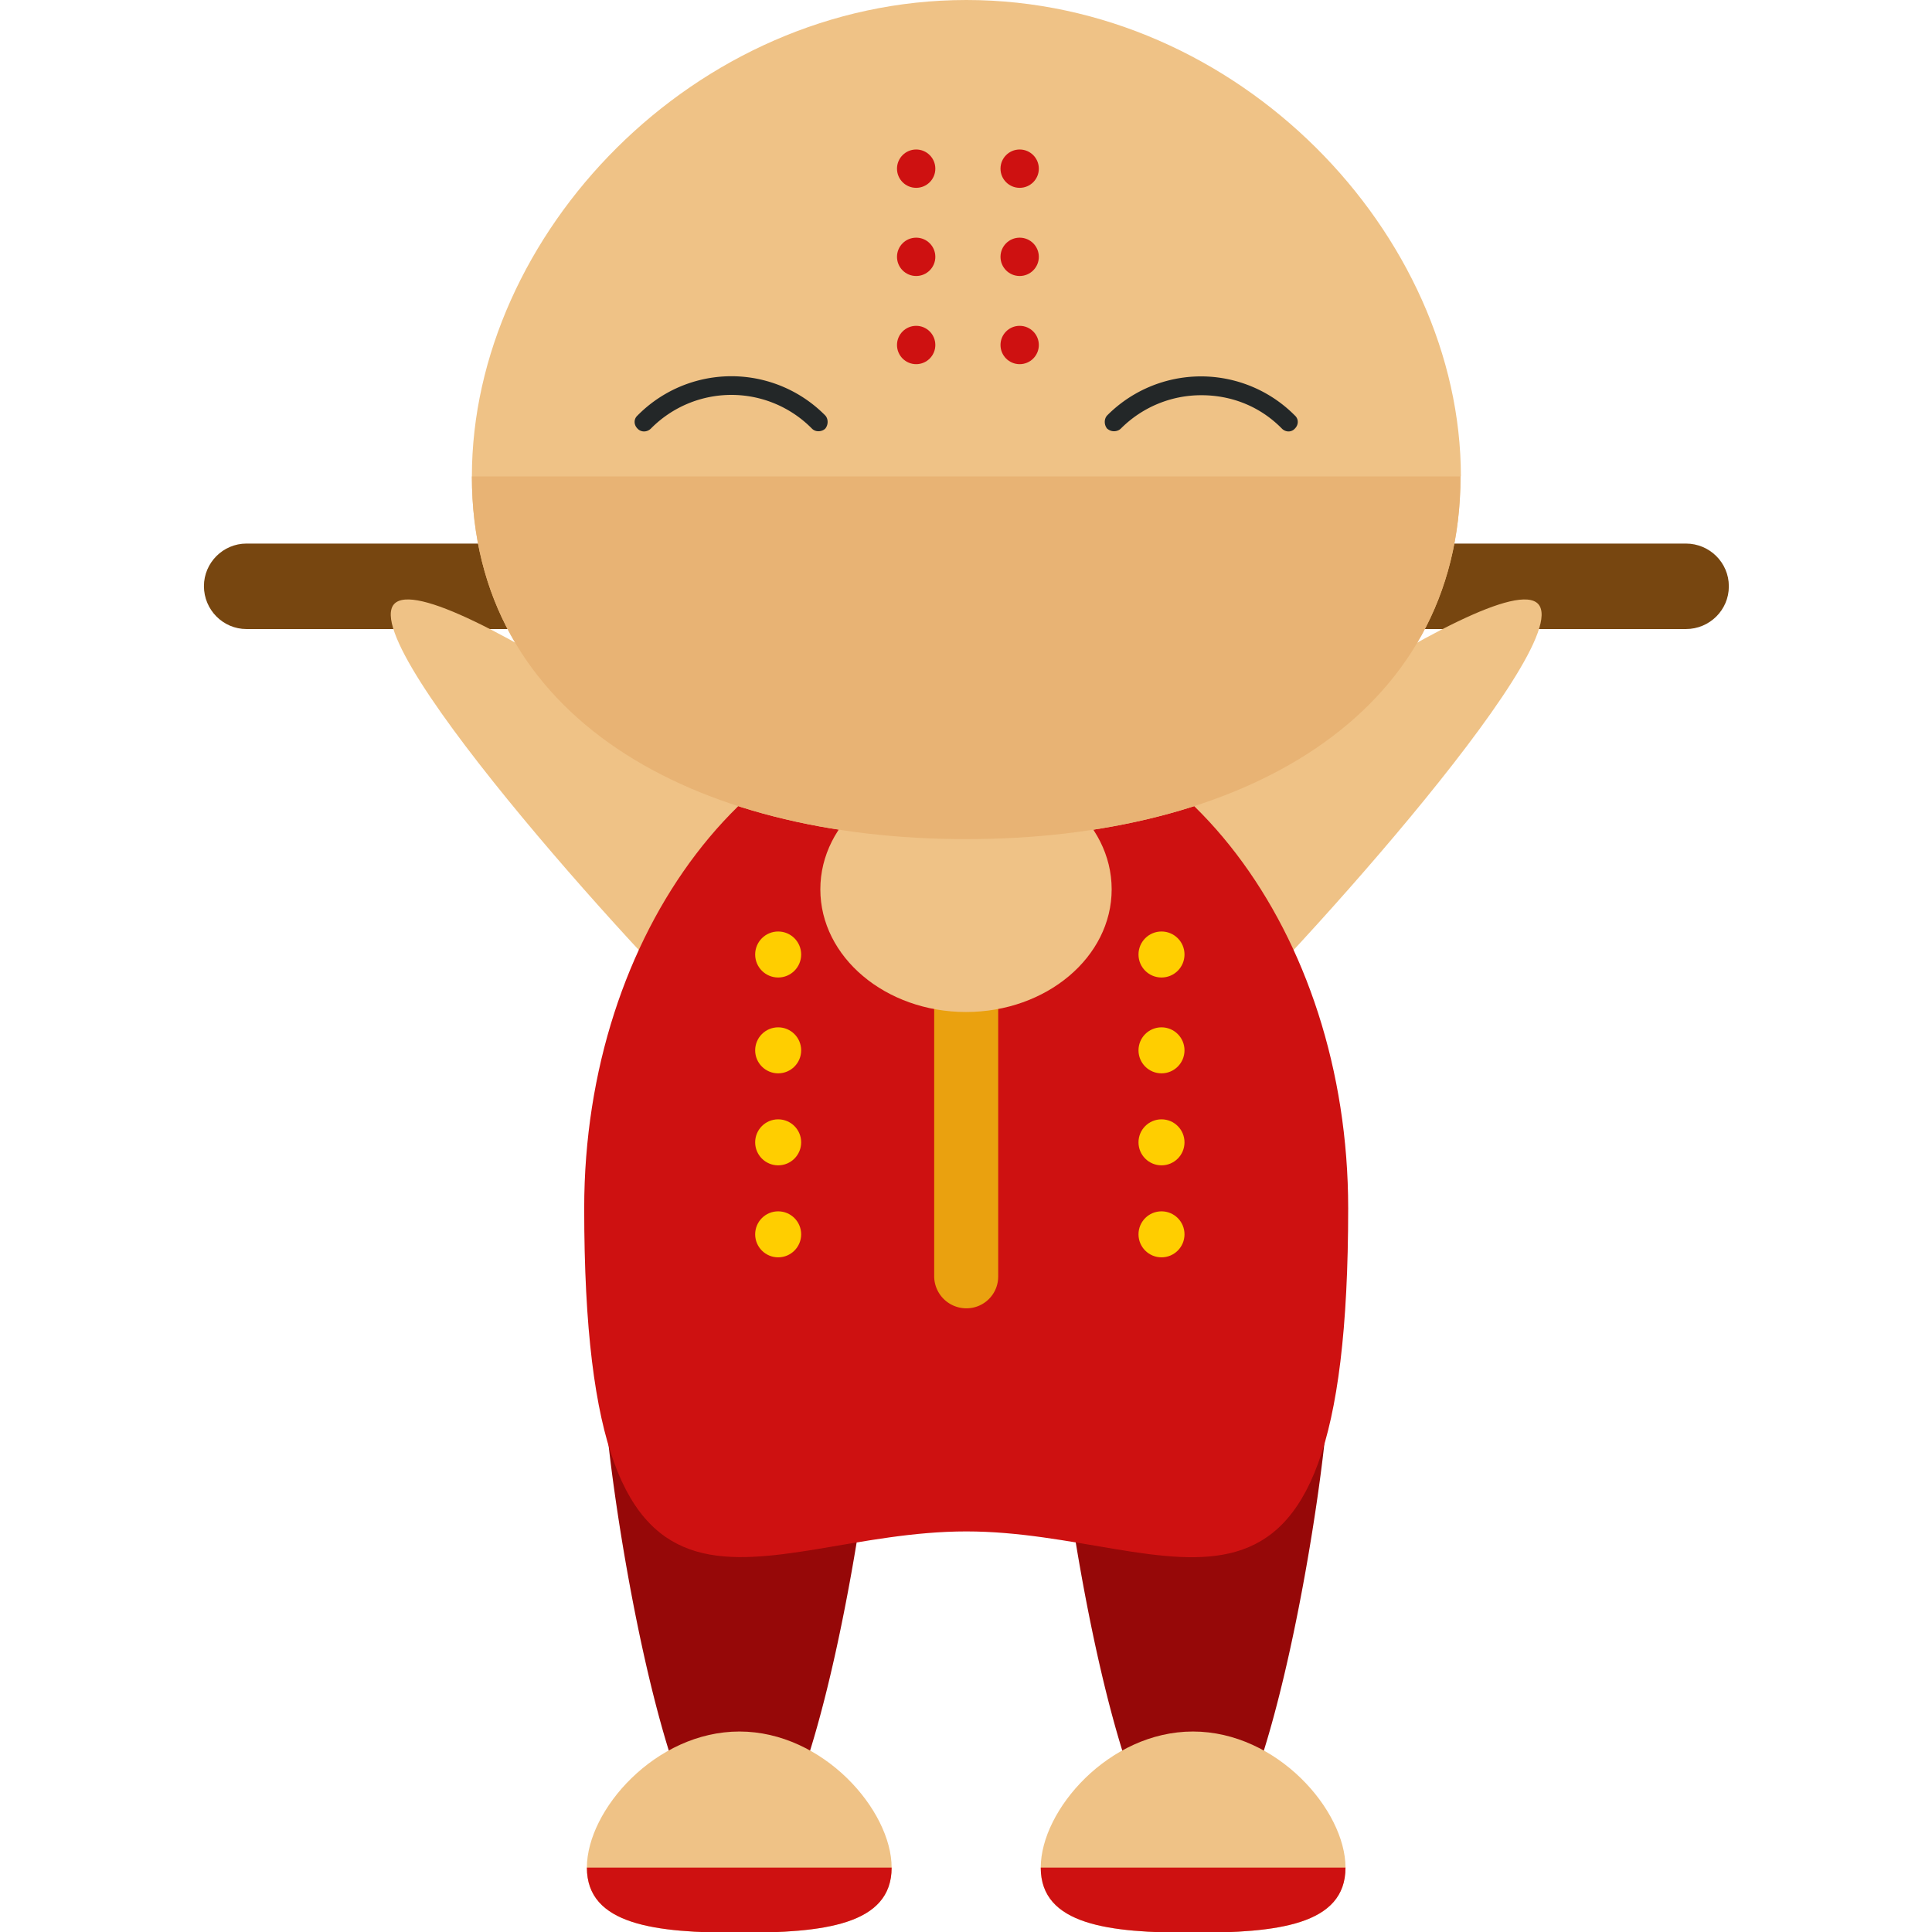<svg xmlns="http://www.w3.org/2000/svg" viewBox="0 0 504 504">
    <path fill="#774610" d="M451 153c0 6.1-5 11.1-11.2 11.1H64.3c-6.1 0-11.1-5-11.1-11.2 0-6.1 5-11.1 11.1-11.1h375.5c6.2 0 11.2 5 11.2 11.1z"/>
    <path d="M263 280.6c-10-11.2-3.6-33.3 14.3-49.2 17.8-15.9 114-85 124-73.8 10 11.3-69.9 98.8-87.8 114.6-17.8 16-40.4 19.7-50.4 8.4zm-22 0c10.1-11.2 3.7-33.3-14.1-49.2-18-15.9-114-85-124.1-73.8-10 11.3 69.9 98.8 87.8 114.6 17.8 16 40.4 19.7 50.5 8.4z" fill="#efc286"/>
    <path d="M228.2 362c0 19.4-15.8 124.6-35.3 124.6-19.5 0-35.3-105.2-35.3-124.7a35.3 35.3 0 0 1 70.6 0zm118.4 0c0 19.4-15.8 124.6-35.4 124.6-19.5 0-35.3-105.2-35.3-124.7a35.3 35.3 0 0 1 70.7 0z" fill="#960808"/>
    <path fill="#ce1111" d="M351.7 315.2c0 126.4-44.6 84.3-99.6 84.3-55 0-99.7 42-99.7-84.3 0-72.2 44.6-130.7 99.7-130.7 55 0 99.6 58.5 99.6 130.7z"/>
    <path fill="#eaa10f" d="M260.4 333c0 4.6-3.7 8.3-8.3 8.3a8.4 8.4 0 0 1-8.4-8.3V210.9a8.4 8.4 0 1 1 16.7 0v122z"/>
    <g fill="#efc286">
        <ellipse cx="252" cy="232" rx="38" ry="32"/>
        <path d="M232.6 487.2c0 15-17.8 17-39.7 17s-39.8-2-39.8-17 17.9-35.5 39.8-35.5 39.7 20.6 39.7 35.5z"/>
    </g>
    <path fill="#ce1111" d="M232.6 487.2c0 15-17.8 17-39.7 17s-39.8-2-39.8-17"/>
    <path fill="#efc286" d="M351 487.2c0 15-17.8 17-39.8 17-21.9 0-39.7-2-39.7-17s17.8-35.5 39.7-35.5c22 0 39.8 20.6 39.8 35.5z"/>
    <path fill="#ce1111" d="M351 487.2c0 15-17.8 17-39.8 17-21.9 0-39.7-2-39.7-17"/>
    <path fill="#efc286" d="M381 124.3c0 63-57.7 94.6-129 94.6-71.1 0-128.9-31.6-128.9-94.6C123.1 61.3 181 0 252.1 0s129 61.2 129 124.3z"/>
    <path fill="#e8b374" d="M381 124.3c0 63-57.7 94.6-129 94.6-71.1 0-128.9-31.6-128.9-94.6"/>
    <path d="M213.5 112.5c-.6 0-1.2-.2-1.7-.7a29.5 29.5 0 0 0-42 0c-1 1-2.6 1-3.5 0-1-1-1-2.5 0-3.4a34.4 34.4 0 0 1 49 0c.8.9.8 2.4 0 3.4-.5.5-1.2.7-1.8.7zm77.1 0c.6 0 1.3-.2 1.8-.7a29.6 29.6 0 0 1 21-8.7c8 0 15.4 3 21 8.7 1 1 2.5 1 3.4 0 1-1 1-2.5 0-3.4a34.5 34.5 0 0 0-49 0c-.8.9-.8 2.4 0 3.4.6.5 1.2.7 1.8.7z" fill="#232728"/>
    <g fill="#ffce00">
        <circle cx="203" cy="249" r="6"/>
        <circle cx="303" cy="249" r="6"/>
        <circle cx="203" cy="274" r="6"/>
        <circle cx="303" cy="274" r="6"/>
        <circle cx="203" cy="298" r="6"/>
        <circle cx="303" cy="298" r="6"/>
        <circle cx="203" cy="322" r="6"/>
        <circle cx="303" cy="322" r="6"/>
    </g>
    <g fill="#ce1111">
        <circle cx="239" cy="44" r="5"/>
        <circle cx="239" cy="67" r="5"/>
        <circle cx="239" cy="90" r="5"/>
        <circle cx="266" cy="44" r="5"/>
        <circle cx="266" cy="67" r="5"/>
        <circle cx="266" cy="90" r="5"/>
    </g>
</svg>
